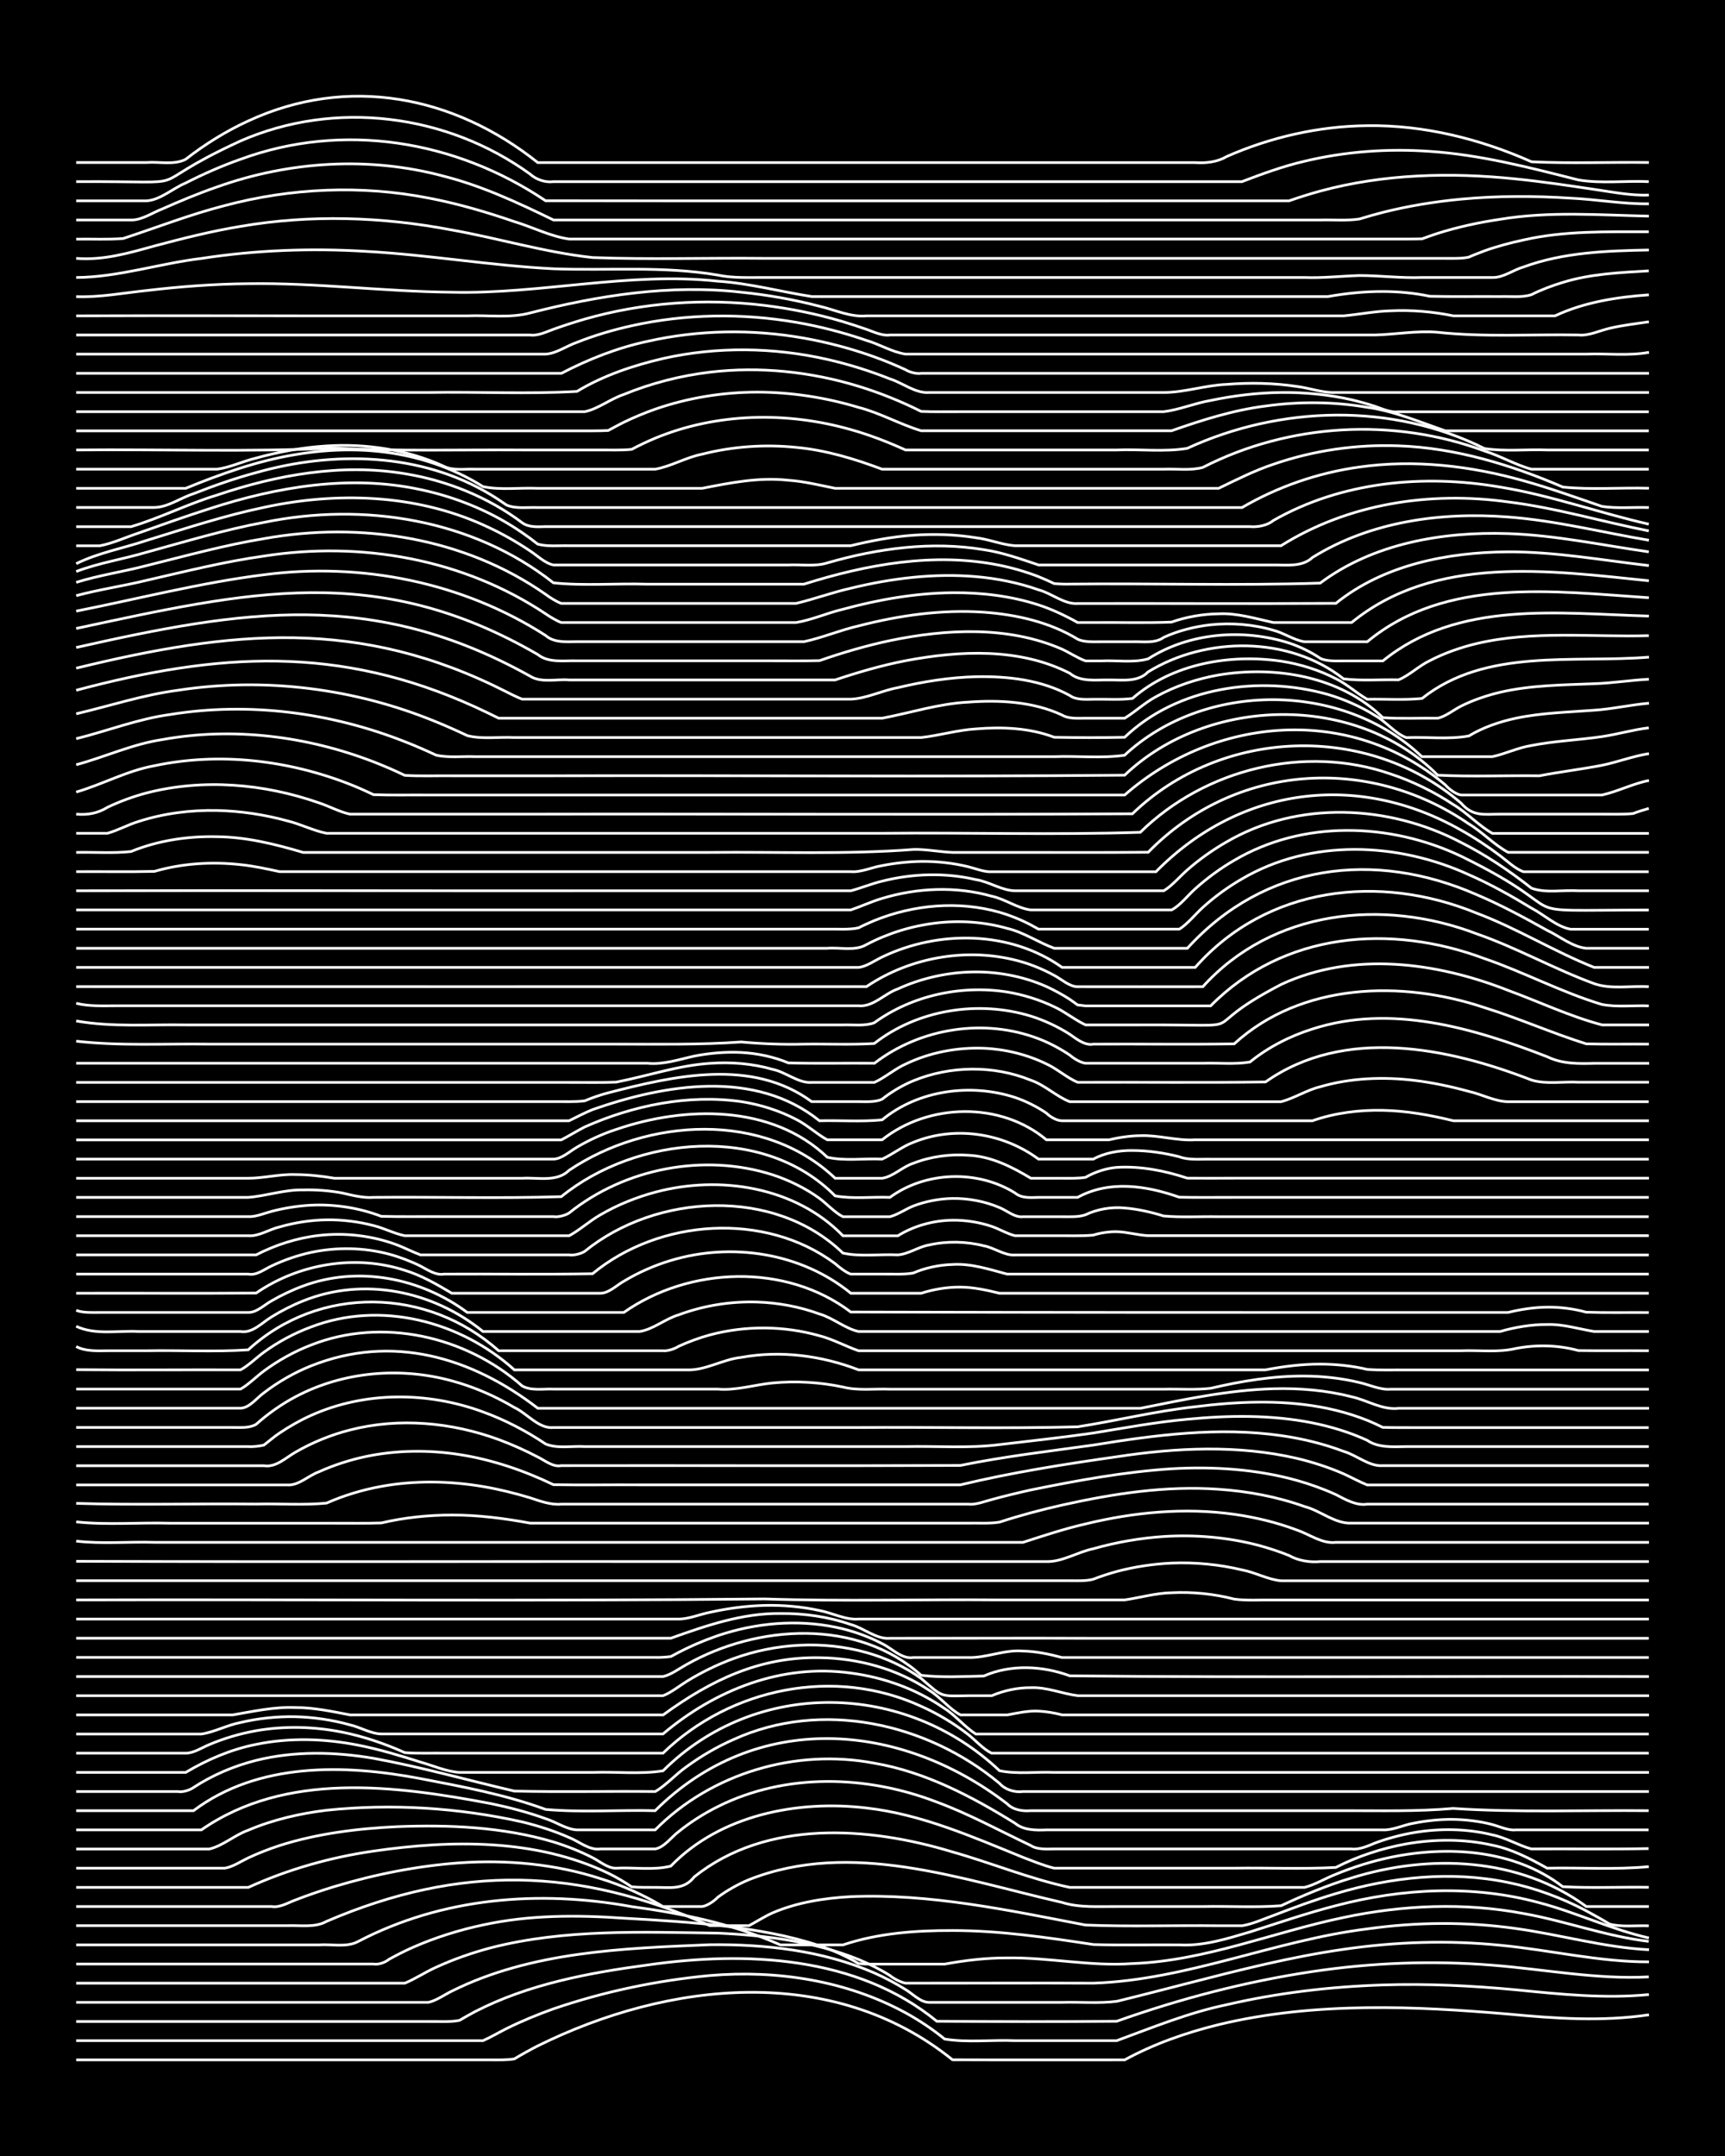 <?xml version="1.0" encoding="UTF-8"?><svg id="a" xmlns="http://www.w3.org/2000/svg" width="1920" height="2400" viewBox="0 0 192 240"><defs><style>.b{fill:none;stroke:#fff;stroke-miterlimit:10;stroke-width:.3px;}.c{stroke-width:0px;}</style></defs><rect class="c" width="192" height="240"/><path class="b" d="M8.48,229.3c12.77,0,25.55,0,38.32,0,2.58,0,5.26,0,7.84,0,.78,0,1.84.03,2.61-.11.76-.46,1.82-1.05,2.61-1.45,14.54-7.2,32.81-9.21,46.16,1.55,6.37.03,12.79,0,19.16.01,3.26-1.78,6.85-3.04,10.45-3.92,5.4-1.31,11-1.82,16.55-1.89,5.22-.07,10.48.27,15.68.71,5.2.49,10.48.86,15.68.08"/><path class="b" d="M8.48,227.16c14.51,0,29.04,0,43.54,0,.45,0,1.29,0,1.74,0,.81-.35,1.83-.95,2.61-1.34,1.65-.82,3.49-1.58,5.23-2.2,5.61-1.92,11.51-3.16,17.42-3.71,7.44-.63,15.17.55,21.77,4.15,1.48.81,3.05,1.85,4.35,2.92,2.54.42,5.26.07,7.84.18,3.75,0,7.57,0,11.32,0,3.99-1.47,8-3.12,12.19-3.99,5.7-1.33,11.57-2.02,17.42-2.21,4.92-.16,9.9.08,14.81.54,4.91.49,9.88,1.01,14.81.53"/><path class="b" d="M8.48,225.03c10.44,0,20.91,0,31.35,0,2.58,0,5.26,0,7.84,0,1.09-.02,2.4.09,3.48-.13.43-.26,1.3-.75,1.74-.98,5.93-3.05,12.6-4.3,19.16-5.18,10.94-1.57,23.32-1.03,32.22,6.26,6.66.04,13.37.07,20.03,0,7.05-2.51,14.36-4.42,21.77-5.53,6.61-.99,13.37-1.25,20.03-.71,5.79.45,11.58,1.61,17.42,1.3"/><path class="b" d="M8.48,222.9c10.73,0,21.49,0,32.22,0,2.29,0,4.68,0,6.97,0,.87-.18,1.83-.87,2.61-1.25,8.85-4.41,19.04-4.77,28.74-5.17,6.2-.07,12.56.65,18.29,3.14,1.13.5,2.44,1.19,3.48,1.85.78.46,1.65,1.42,2.61,1.43,4.92,0,9.89,0,14.81,0,1.99-.06,4.12.14,6.1-.12,2.59-.63,5.26-1.33,7.84-1.99,5.74-1.48,11.54-2.96,17.42-3.8,5.75-.84,11.64-1.03,17.42-.45,5.52.52,10.98,1.87,16.55,1.85"/><path class="b" d="M8.48,220.76c11.61,0,23.23,0,34.84,0,.46,0,1.29,0,1.74,0,1.14-.46,2.36-1.28,3.48-1.77,1.93-.89,4.05-1.63,6.1-2.17,8.22-2.11,16.84-1.74,25.26-1.63,5.31.24,10.72.93,15.68,2.94,1.14.47,2.44,1.12,3.48,1.78.38.33,1.24.78,1.74.85,6.96.01,13.95-.03,20.9,0,10.4-.34,20.2-4.77,30.48-6.04,5.47-.77,11.08-.82,16.55-.04,4.94.68,9.81,2.11,14.81,2.36"/><path class="b" d="M8.48,218.63c11.02,0,22.07,0,33.09,0,.56.1,1.31-.18,1.74-.53.77-.43,1.81-.96,2.61-1.31,2.49-1.1,5.18-1.95,7.84-2.51,5.13-1.12,10.46-1.12,15.68-.75,3.76.21,7.58.44,11.32.89,3.51.43,7.09,1.05,10.45,2.17,1.46.49,3.04,1.18,4.35,1.99.77.08,1.84.06,2.61.06,2.29,0,4.68,0,6.97,0,2.27-.42,4.66-.7,6.97-.69,4.64-.07,9.29.97,13.93.63,8.09-.29,15.66-3.5,23.51-5.13,6.56-1.39,13.42-1.69,20.03-.44,4.67.83,9.21,2.55,13.93,3.1"/><path class="b" d="M8.48,216.5c6.67,0,13.37,0,20.03,0,2.29,0,4.68,0,6.97,0,1.4-.11,3.07.31,4.35-.36,9.39-4.92,20.16-5.78,30.48-3.9,5.66.76,11.32,1.94,16.55,4.26,2.29,0,4.68,0,6.97,0,3.9-1.31,8.1-1.61,12.19-1.6,5.25,0,10.5.77,15.68,1.56,3.17.1,6.41.01,9.58.04,2.66.15,5.32-.69,7.84-1.44,3.16-1,6.37-2.11,9.58-2.93,7.36-1.94,15.25-2.34,22.64-.32,4.12,1.08,8.03,2.98,12.19,3.92"/><path class="b" d="M8.48,214.36c5.79,0,11.63,0,17.42,0,2,0,4.1,0,6.1,0,1.41-.06,3.08.25,4.35-.48,14.89-6.39,28.05-6.02,42.67.48,1.4,0,2.96,0,4.35,0,.78-.42,1.8-1.06,2.61-1.42,2.72-1.17,5.77-1.65,8.71-1.81,8.8-.37,17.53,1.51,26.13,3.16,4.91.2,9.89.02,14.81.08.77,0,1.84,0,2.61,0,1.14-.18,2.4-.75,3.48-1.14,2.26-.87,4.64-1.75,6.97-2.44,6.17-1.85,12.81-2.56,19.16-1.24,3.01.61,6,1.72,8.71,3.16.77.42,1.86,1.02,2.61,1.48,1.36.35,2.96.13,4.35.19"/><path class="b" d="M8.48,212.23c7.25,0,14.53,0,21.77,0,.87.15,1.83-.43,2.61-.72,1.38-.54,2.94-1.07,4.35-1.5,4.52-1.36,9.22-2.3,13.93-2.64,5.26-.37,10.65.12,15.68,1.75,2.41.74,4.81,1.81,6.97,3.11,1.4,0,2.96,0,4.35,0,.56-.06,1.37-.62,1.74-1.02,1.01-.76,2.32-1.49,3.48-1.97,11.37-4.49,23.55-.05,34.84,2.53,1.94.62,4.09.44,6.1.46,3.17,0,6.41,0,9.58,0,2.87-.06,5.84.13,8.71-.09,2.51-1.18,5.18-2.29,7.84-3.09,8.64-2.7,18.65-2.32,26.13,3.18h6.97"/><path class="b" d="M8.48,210.1c6.37,0,12.79,0,19.16,0,4.41-2.01,9.14-3.35,13.93-4.04,8.68-1.26,18.05-1.4,26.13,2.46.81.39,1.87,1.01,2.61,1.52.78.07,1.83.06,2.61.06,1.65-.01,3.21.32,4.35-1.17,8.04-6.43,19.42-5.61,28.74-2.78,4.36,1.23,8.63,3.01,13.06,3.95,2.88,0,5.83,0,8.71,0,5.79,0,11.63,0,17.42,0,1.15-.28,2.38-1.04,3.48-1.46,1.93-.8,4.05-1.46,6.1-1.89,6.43-1.33,13.8-.86,19.16,3.27,3.16.18,6.41.02,9.58.07"/><path class="b" d="M8.48,207.96c5.5,0,11.05,0,16.55,0,.86-.13,1.84-.79,2.61-1.15,1.06-.5,2.37-1.01,3.48-1.37,4.2-1.34,8.67-1.89,13.06-2.1,5.82-.23,11.8.03,17.42,1.7,1.44.44,3.02,1.06,4.35,1.75.77.38,1.7,1.2,2.61,1.17,1.98-.11,4.16.26,6.1-.23,5.52-5.7,14.12-7.38,21.77-6.47,6.1.69,11.79,3.2,17.42,5.49,1.08.41,2.36.94,3.48,1.21,1.99,0,4.1,0,6.1,0,4.63,0,9.31,0,13.93,0,3.75-.06,7.58.12,11.32-.08,2.43-1.25,5.15-2.14,7.84-2.62,3.14-.55,6.46-.57,9.58.14,2.15.43,4.21,1.49,6.1,2.56,3.75-.08,7.59.19,11.32-.17"/><path class="b" d="M8.48,205.83c4.92,0,9.89,0,14.81,0,1.52-.35,2.87-1.59,4.35-2.1,2.74-1.17,5.75-1.86,8.71-2.22,7.24-.75,14.67-.29,21.77,1.3,1.74.42,3.59,1.01,5.23,1.74,1.09.43,2.25,1.45,3.48,1.27,1.99,0,4.1,0,6.1,0,1.02-.18,1.82-1.35,2.61-1.93,1.29-1.05,2.86-2.04,4.35-2.78,7.56-3.79,16.61-3.51,24.38-.51,3.59,1.32,7,3.2,10.45,4.83.7.48,1.81.4,2.61.39,1.09,0,2.39,0,3.48,0,3.46,0,6.99,0,10.45,0,6.37,0,12.79,0,19.16,0,.83.12,1.87-.34,2.61-.65,1.35-.51,2.93-.93,4.35-1.17,2.85-.48,5.89-.45,8.71.25,1.47.29,2.93,1.18,4.35,1.57,4.34-.03,8.73.05,13.06-.04"/><path class="b" d="M8.48,203.7h13.93c9.41-6.54,21.6-4.94,32.22-2.93,2.02.42,4.15.97,6.1,1.68,1.12.34,2.3,1.19,3.48,1.25,2.88,0,5.83,0,8.71,0,6.27-6.33,15.66-9.09,24.38-7.43,5.66.97,10.85,3.69,15.68,6.69.95.79,2.32.79,3.48.74,1.09,0,2.39,0,3.48,0,3.75,0,7.57,0,11.32,0,7.54,0,15.11,0,22.64,0,1.13.06,2.37-.58,3.48-.75,1.38-.28,2.95-.44,4.35-.42,1.41.02,2.99.21,4.35.57.77.2,1.79.69,2.61.6,4.92,0,9.89,0,14.81,0"/><path class="b" d="M8.48,201.56h13.06c7.19-5.41,16.81-5.18,25.26-3.57,4.68.9,9.45,1.78,13.93,3.43,4.02.36,8.15.04,12.19.14,11.21-11.16,27.18-9.99,39.19-.76.65.68,1.72.84,2.61.76,1.09,0,2.39,0,3.48,0,3.75,0,7.57,0,11.32,0,6.67,0,13.37,0,20.03,0,4.05-.01,8.16.11,12.19-.25,7.23.48,14.52.18,21.77.25"/><path class="b" d="M8.48,199.43c2.58,0,5.26,0,7.84,0,1.09,0,2.39,0,3.48,0,.53.1,1.32-.15,1.74-.45,2.1-1.38,4.53-2.41,6.97-3.02,4.25-1.06,8.76-.96,13.06-.23,5.26.96,10.47,2.43,15.68,3.65,5.21.12,10.47,0,15.68.05,1.22-.7,2.33-1.97,3.48-2.76,1.59-1.17,3.42-2.24,5.23-3.03,9.78-4.47,21.52-1.86,29.61,4.88.63.71,1.68,1.03,2.61.91,1.09,0,2.39,0,3.48,0,3.75,0,7.57,0,11.32,0,18.28,0,36.58,0,54.87,0"/><path class="b" d="M8.48,197.3c4.04,0,8.15,0,12.19,0,2.4-1.43,5.09-2.58,7.84-3.12,3.71-.77,7.62-.65,11.32.08,2.33.45,4.71,1.17,6.97,1.89,1.39.39,2.9,1.07,4.35,1.15,4.92,0,9.89,0,14.81,0,2.57-.1,5.3.23,7.84-.18,10.38-10.33,26.95-9.95,37.45-.01,1.95.41,4.11.1,6.1.19,3.75,0,7.57,0,11.32,0,18.28,0,36.58,0,54.87,0"/><path class="b" d="M8.48,195.16c4.04,0,8.15,0,12.19,0,.87.01,1.83-.63,2.61-.95,1.63-.7,3.48-1.24,5.23-1.55,3.14-.55,6.45-.47,9.58.16,2.37.47,4.77,1.29,6.97,2.28,1.39.11,2.96.04,4.35.06,8.12,0,16.27,0,24.38,0,7.54-7.3,19.13-9.65,28.74-5.22,1.81.81,3.67,1.91,5.23,3.14.78.61,1.7,1.65,2.61,2.08h73.15"/><path class="b" d="M8.48,193.03c4.63,0,9.31,0,13.93,0,1.44-.21,2.91-1.01,4.35-1.28,1.96-.47,4.09-.69,6.1-.65,2.02.05,4.15.36,6.1.91,1.12.25,2.32.99,3.48,1.01,10.44,0,20.91,0,31.35,0,5.82-4.91,13.21-7.85,20.9-6.78,3.7.48,7.38,1.81,10.45,3.95,1.2.76,2.28,2.09,3.48,2.84h74.9"/><path class="b" d="M8.48,190.9c5.79,0,11.63,0,17.42,0,2.27-.39,4.64-.92,6.97-.82,2.03-.01,4.12.44,6.1.82,2.88,0,5.83,0,8.71,0,8.7,0,17.43,0,26.13,0,5.29-3.85,10.71-6.49,17.42-6.37,4.27.05,8.63,1.24,12.19,3.63,1.21.72,2.25,2.09,3.48,2.74,1.7,0,3.53,0,5.23,0,1.09-.21,2.37-.49,3.48-.42.79.03,1.85.21,2.61.42,1.99,0,4.1,0,6.1,0,19.74,0,39.48,0,59.22,0"/><path class="b" d="M8.48,188.76c14.8,0,29.62,0,44.42,0,6.96,0,13.95,0,20.9,0,.86-.32,1.84-1.1,2.61-1.58,1.61-1,3.45-1.9,5.23-2.55,4.7-1.71,9.97-2.03,14.81-.67,2.14.6,4.3,1.59,6.1,2.9,2.42,2.08,1.98,1.96,5.23,1.9.77,0,1.84,0,2.61,0,1.32-.57,2.91-.91,4.35-.89,1.76-.08,3.52.68,5.23.89,2.58,0,5.26,0,7.84,0,18.57,0,37.16,0,55.74,0"/><path class="b" d="M8.48,186.63c17.12,0,34.26,0,51.38,0,3.17,0,6.41,0,9.58,0,1.39,0,2.96,0,4.35,0,.87-.18,1.84-.91,2.61-1.33,7.9-4.48,19.05-5.18,26.13,1.19,2.26.27,4.69.13,6.97.08,3-1.32,6.55-1.14,9.58-.02,21.47.22,42.97,0,64.45.08"/><path class="b" d="M8.48,184.5c14.8,0,29.62,0,44.42,0,6.67,0,13.37,0,20.03,0,.45.02,1.3-.03,1.74-.1.44-.24,1.29-.69,1.74-.9,1.35-.65,2.92-1.27,4.35-1.7,4.2-1.27,8.79-1.53,13.06-.48,1.45.36,3.03.94,4.35,1.64,1.09.51,2.19,1.76,3.48,1.55,1.99,0,4.1,0,6.1,0,2.03.07,4.05-.9,6.1-.72,1.42.02,2.99.35,4.35.72,1.69,0,3.53,0,5.23,0,20.03,0,40.07,0,60.09,0"/><path class="b" d="M8.48,182.36c18.87,0,37.74,0,56.61,0,3.17,0,6.41,0,9.58,0,3.92-1.4,7.97-2.8,12.19-2.75,2.63-.03,5.35.36,7.84,1.23,1.44.38,2.82,1.66,4.35,1.53,7.54,0,15.1-.03,22.64,0,20.61,0,41.23,0,61.83,0"/><path class="b" d="M8.48,180.23c15.67,0,31.36,0,47.03,0,6.67,0,13.37,0,20.03,0,1.13,0,2.38-.54,3.48-.75,1.96-.44,4.08-.72,6.1-.77,2.01-.05,4.14.14,6.1.57,1.41.26,2.89,1.07,4.35.95,8.7,0,17.43,0,26.13,0,20.61,0,41.23,0,61.83,0"/><path class="b" d="M8.48,178.1c25.54-.07,51.11.15,76.64-.11,8.69.29,17.43.03,26.13.11,4.63,0,9.31,0,13.93,0,1.7-.25,3.5-.77,5.23-.8,2.31-.12,4.73.13,6.97.71,1.38.19,2.96.07,4.35.1,13.93,0,27.87,0,41.8,0"/><path class="b" d="M8.48,175.96c24.96,0,49.93,0,74.9,0,11.9,0,23.81,0,35.71,0,.78,0,1.85.05,2.61-.17.76-.3,1.83-.65,2.61-.86,1.95-.52,4.08-.84,6.1-.93,2.6-.11,5.31.15,7.84.76,1.43.26,2.91,1.09,4.35,1.21,13.64,0,27.29,0,40.93,0"/><path class="b" d="M8.48,173.8c24.38.08,48.77,0,73.15.03,11.61,0,23.23,0,34.84,0,1.78.05,3.5-1.08,5.23-1.43,2.53-.72,5.22-1.19,7.84-1.36,3.48-.22,7.07.08,10.45.96,1.11.29,2.42.72,3.48,1.15,1.01.58,2.32.79,3.48.68,12.19,0,24.39,0,36.58,0"/><path class="b" d="M8.48,171.55c2.85.34,5.84.05,8.71.14,5.21,0,10.47,0,15.68,0,15.09,0,30.2,0,45.29,0,8.12,0,16.27,0,24.38,0,3.75,0,7.57,0,11.32,0,2.27-.73,4.64-1.52,6.97-2.05,5.38-1.31,11.04-1.85,16.55-1.07,2.34.33,4.76.91,6.97,1.75,1.4.47,2.81,1.56,4.35,1.37,11.61,0,23.23,0,34.84,0"/><path class="b" d="M8.48,169.41c3.43.37,7,.05,10.45.15,6.08,0,12.21,0,18.29,0,1.7-.01,3.53.03,5.23-.03,2.54-.6,5.23-.88,7.84-.88,2.9-.01,5.86.37,8.71.9,2.58,0,5.26,0,7.84,0,13.64,0,27.29,0,40.93,0,1.09-.02,2.4.07,3.48-.11,2.25-.74,4.65-1.38,6.97-1.9,5.69-1.27,11.57-2.18,17.42-1.76,3.23.22,6.52.83,9.58,1.93,1.75.45,3.38,1.94,5.23,1.84,11.02,0,22.07,0,33.09,0"/><path class="b" d="M8.48,167.35c6.66.21,13.37.01,20.03.08,2.58-.07,5.27.15,7.84-.11,1.91-.85,4.04-1.49,6.1-1.86,3.72-.68,7.6-.61,11.32.02,1.72.29,3.56.74,5.23,1.25,1.07.36,2.33.82,3.48.71,7.83,0,15.69,0,23.51,0,7.25,0,14.53,0,21.77,0,.82.1,1.84-.31,2.61-.51,1.38-.38,2.95-.76,4.35-1.07,5.16-1.05,10.41-2.02,15.68-2.36,4.66-.27,9.43.04,13.93,1.29,1.43.4,3,.96,4.35,1.58,1.03.53,2.26,1.26,3.48,1.07,10.44,0,20.91,0,31.35,0"/><path class="b" d="M8.48,165.3c7.83,0,15.69,0,23.51,0,1.24.09,2.36-1.05,3.48-1.45,1.63-.74,3.47-1.34,5.23-1.71,3.41-.72,7.01-.76,10.45-.22,3.61.56,7.17,1.77,10.45,3.35,3.17.06,6.41,0,9.58.02,11.9,0,23.81,0,35.71,0,5.73-1.38,11.59-2.3,17.42-3.13,6.61-1.01,13.48-1.34,20.03.18,1.74.41,3.59,1.01,5.23,1.73.77.35,1.82.92,2.61,1.23.41,0,1.33,0,1.74,0,9.86,0,19.75,0,29.61,0"/><path class="b" d="M8.48,163.16c6.96,0,13.95,0,20.9,0,1.32.22,2.43-.89,3.48-1.49,1.87-1.09,4-1.96,6.1-2.49,5.44-1.4,11.3-.86,16.55,1.07,1.44.53,3,1.23,4.35,1.94.78.38,1.69,1.15,2.61.96,14.8-.02,29.62.04,44.42-.02,4.88-1,9.88-1.58,14.81-2.27,6.88-1.12,13.95-2.05,20.9-1.05,2.34.33,4.76.92,6.97,1.76,1.43.41,2.83,1.7,4.35,1.58,9.86,0,19.75,0,29.61,0"/><path class="b" d="M8.48,161.03c6.37,0,12.79,0,19.16,0,.48.04,1.29-.05,1.74-.17.46-.36,1.26-1.03,1.74-1.34,1.05-.71,2.33-1.44,3.48-1.95,6-2.71,13.03-2.66,19.16-.4,2.43.88,4.83,2.13,6.97,3.57,1.32.55,2.96.2,4.35.29,2.58,0,5.26,0,7.84,0,9.28,0,18.59,0,27.87,0,3.46-.08,7.01.22,10.45-.22,3.46-.41,7-.79,10.45-1.29,3.45-.56,6.96-1.22,10.45-1.53,4.62-.45,9.37-.51,13.93.4,2.05.41,4.19,1.06,6.1,1.94,1.25.86,2.92.72,4.35.7,8.99,0,18.01,0,27,0"/><path class="b" d="M8.48,158.9c5.79,0,11.63,0,17.42,0,.82,0,1.88.09,2.61-.35,1.28-1.15,2.84-2.25,4.35-3.05,5.29-2.82,11.66-3.37,17.42-1.79,2.41.65,4.82,1.69,6.97,2.97,1.41.65,2.72,2.39,4.35,2.23,11.31,0,22.65,0,33.96,0,8.12-.07,16.28.14,24.38-.08,4.35-.68,8.68-1.75,13.06-2.23,4.6-.58,9.35-.8,13.93.02,2.38.43,4.82,1.17,6.97,2.27,1.08.04,2.4.02,3.48.03,8.7,0,17.43,0,26.13,0"/><path class="b" d="M8.48,156.76c6.08,0,12.21,0,18.29,0,1.03-.04,1.83-1.18,2.61-1.72,1.55-1.2,3.4-2.26,5.23-2.99,9.01-3.59,17.84-1,25.26,4.72,19.74,0,39.48,0,59.22,0,2.58,0,5.26,0,7.84,0,4.87-.98,9.82-2.04,14.81-2.18,2.9-.08,5.9.17,8.71.9,1.73.37,3.4,1.5,5.23,1.28,9.28,0,18.59,0,27.87,0"/><path class="b" d="M8.48,154.63h18.29c.87-.48,1.82-1.44,2.61-2.02,1.57-1.16,3.4-2.18,5.23-2.88,7.9-3.13,17.22-1,23.51,4.55,1.01.57,2.37.3,3.48.35,1.4,0,2.96,0,4.35,0,4.63,0,9.31,0,13.93,0,2.04.18,4.09-.48,6.1-.68,2.59-.25,5.3-.09,7.84.45,1.66.43,3.53.17,5.23.24,2.58,0,5.26,0,7.84,0,7.54,0,15.11,0,22.64,0,1.69-.04,3.54.1,5.23-.1,3.4-.8,6.95-1.39,10.45-1.36,2.01.01,4.14.24,6.1.72,1.09.24,2.34.85,3.48.74,9.57,0,19.17,0,28.74,0"/><path class="b" d="M8.48,152.47c6.08.06,12.21,0,18.29.02.87-.46,1.82-1.4,2.61-1.97,1.56-1.14,3.41-2.13,5.23-2.8,7.72-2.97,16.61-.68,22.64,4.77,6.37,0,12.79,0,19.16,0,2.08.1,4.04-1.18,6.1-1.39,4.37-.8,8.94-.2,13.06,1.39,10.73,0,21.49,0,32.22,0,4.34,0,8.73,0,13.06,0,1.97-.38,4.09-.65,6.1-.64,1.71,0,3.56.19,5.23.59,1.39.11,2.96.04,4.35.06,8.99,0,18.01,0,27,0"/><path class="b" d="M8.48,149.89c1.02.56,2.37.48,3.48.47,1.4,0,2.96,0,4.35,0,3.75-.07,7.58.15,11.32-.1,7.9-7.25,19.95-6.98,27.87.1,6.08,0,12.21,0,18.29,0,.52.06,1.31-.21,1.74-.49,1.06-.49,2.36-.97,3.48-1.27,3.96-1.06,8.25-1.03,12.19.09,1.46.37,2.94,1.18,4.35,1.67,3.17,0,6.41,0,9.58,0,6.67,0,13.37,0,20.03,0,9.28,0,18.59,0,27.87,0,3.17,0,6.41,0,9.58,0,1.99-.08,4.15.22,6.1-.25,2.27-.44,4.74-.39,6.97.23,2.58.04,5.26,0,7.84.02"/><path class="b" d="M8.48,147.64c2.14,1.01,4.67.45,6.97.58,3.75,0,7.57,0,11.32,0,1.34.23,2.43-1.02,3.48-1.64,1.04-.65,2.34-1.31,3.48-1.76,6.74-2.73,14.47-1.13,20.03,3.4,5.79,0,11.63,0,17.42,0,1.49-.21,2.89-1.43,4.35-1.85,2.75-1.03,5.77-1.52,8.71-1.43,2.34.07,4.77.52,6.97,1.33,1.5.43,2.85,1.62,4.35,1.95,4.04,0,8.15,0,12.19,0,18.57,0,37.16,0,55.74,0,1.09,0,2.4,0,3.48,0,1.65-.48,3.5-.79,5.23-.78,1.74-.06,3.53.5,5.23.78,1.99,0,4.11,0,6.1,0"/><path class="b" d="M8.48,145.86c.76.3,1.82.24,2.61.24,1.4,0,2.96,0,4.35,0,4.04,0,8.15,0,12.19,0,.95.02,1.83-.88,2.61-1.3,1.04-.61,2.35-1.23,3.48-1.64,6.13-2.29,13.1-.92,18.29,2.94h17.42c7.28-5.12,18.05-5.53,25.26-.05,22.04.06,44.12.05,66.19.05,2.29,0,4.68,0,6.97,0,1.37-.34,2.94-.58,4.35-.59,1.41-.02,2.99.18,4.35.56,2.29.08,4.68.02,6.97.04"/><path class="b" d="M8.48,143.96c6.66-.02,13.37.03,20.03-.02,4.76-3.27,11.03-4.33,16.55-2.53,1.83.55,3.6,1.58,5.23,2.55.78,0,1.84,0,2.61,0,4.63,0,9.31,0,13.93,0,.95,0,1.83-.91,2.61-1.34,1.59-.96,3.44-1.78,5.23-2.31,6.76-2.04,14.51-.86,20.03,3.65,2.58,0,5.26,0,7.84,0,1.36-.44,2.93-.7,4.35-.68,1.43,0,2.98.34,4.35.68,1.4,0,2.96,0,4.35,0,22.64,0,45.29,0,67.93,0"/><path class="b" d="M8.48,141.83c6.37,0,12.79,0,19.16,0,.91.19,1.83-.57,2.61-.92,1.34-.64,2.91-1.18,4.35-1.49,2.84-.61,5.9-.56,8.71.19,1.13.3,2.44.8,3.48,1.32.75.39,1.72,1.07,2.61.9,5.5-.03,11.05.06,16.55-.04,7.41-6.12,19.18-6.96,27-1.13.42.38,1.2.99,1.74,1.17,1.09,0,2.39,0,3.48,0,1.1-.02,2.4.08,3.48-.12,1.32-.58,2.91-.91,4.35-.95,2.07-.14,4.13.55,6.1,1.07,1.7,0,3.53,0,5.23,0,22.06,0,44.13,0,66.19,0"/><path class="b" d="M8.48,139.69c6.67,0,13.37,0,20.03,0,2.14-1.11,4.57-1.89,6.97-2.16,2.91-.34,5.97.02,8.71,1.05.79.3,1.82.82,2.61,1.11,1.4,0,2.96,0,4.35,0,2.88,0,5.83,0,8.71,0,1.09,0,2.39,0,3.48,0,.48.09,1.33-.12,1.74-.39,7.96-6.47,21.12-7.18,28.74.19,1.95.43,4.11.1,6.1.2,1.17-.07,2.33-.91,3.48-1.1,1.97-.45,4.14-.41,6.1.09,1.15.2,2.3,1.11,3.48,1.02,23.51,0,47.03,0,70.54,0"/><path class="b" d="M8.48,137.56c6.37,0,12.79,0,19.16,0,1.17.09,2.36-.73,3.48-.98,1.65-.48,3.5-.77,5.23-.79,1.72-.03,3.57.2,5.23.64,1.12.27,2.35.91,3.48,1.13,6.08,0,12.21,0,18.29,0,1.16-.62,2.33-1.69,3.48-2.33,1.87-1.1,4.01-1.96,6.1-2.52,7.16-1.92,15.6-.61,20.9,4.86,1.99,0,4.1,0,6.1,0,1.79-1.12,3.99-1.72,6.1-1.74,1.43-.02,3.01.23,4.35.69.8.27,1.79.85,2.61,1.04,1.4,0,2.96,0,4.35,0,1.4-.02,2.96.06,4.35-.07.76-.25,1.82-.4,2.61-.38,1.11.02,2.38.39,3.48.44,1.7,0,3.53,0,5.23,0,16.83,0,33.68,0,50.51,0"/><path class="b" d="M8.48,135.43c6.37,0,12.79,0,19.16,0,.83.05,1.83-.39,2.61-.59,1.37-.36,2.94-.61,4.35-.68,2.63-.13,5.38.29,7.84,1.24,2.29.06,4.68.01,6.97.03,2.88,0,5.83,0,8.71,0,1.09,0,2.39,0,3.48,0,.49.09,1.33-.13,1.74-.4,6.21-4.99,15.04-6.69,22.64-4.26,1.81.59,3.68,1.5,5.23,2.63.79.58,1.72,1.6,2.61,2.04,1.7,0,3.53,0,5.23,0,.85-.21,1.81-.88,2.61-1.19,1.34-.52,2.92-.82,4.35-.84,1.75-.03,3.62.32,5.23,1.01.81.32,1.69,1.13,2.61,1.02,1.4,0,2.96,0,4.35,0,.79,0,1.86.06,2.61-.21,1.31-.63,2.91-.9,4.35-.76,1.43.11,2.99.46,4.35.89,1.99.18,4.1.04,6.1.08,15.96,0,31.94,0,47.9,0"/><path class="b" d="M8.48,133.29c6.37,0,12.79,0,19.16,0,2-.16,4.06-.88,6.1-.83,1.4-.04,2.97.08,4.35.34,1.08.25,2.36.58,3.48.49,6.95-.07,13.96.14,20.9-.08,8.36-6.78,22.51-8.15,30.48-.09,1.96.37,4.11.09,6.1.17,3.98-2.91,9.76-3.09,13.93-.49.72.61,1.74.51,2.61.49,1.4,0,2.96,0,4.35,0,3.55-1.94,7.65-1.31,11.32-.02,1.99.05,4.1.01,6.1.02,15.38,0,30.78,0,46.16,0"/><path class="b" d="M8.48,131.16c6.37,0,12.79,0,19.16,0,1.7,0,3.51-.48,5.23-.41,1.41,0,2.97.17,4.35.41,4.04,0,8.15,0,12.19,0,2.88,0,5.83,0,8.71,0,1.73-.11,3.86.47,5.23-.89,8.68-5.83,21.68-6.64,29.61.89,1.7,0,3.53,0,5.23,0,1.23-.18,2.3-1.31,3.48-1.67,1.9-.75,4.07-1.04,6.1-.89,2.53.11,4.85,1.28,6.97,2.56,1.09,0,2.39,0,3.48,0,.78,0,1.84.03,2.61-.1,1-.59,2.32-1.02,3.48-1.11,2.63-.16,5.35.37,7.84,1.2,1.7.02,3.53,0,5.23,0,15.38,0,30.78,0,46.16,0"/><path class="b" d="M8.48,129.03c12.19,0,24.39,0,36.58,0,5.5,0,11.05,0,16.55,0,.93-.03,1.84-.89,2.61-1.33,1.32-.78,2.89-1.5,4.35-1.97,7.65-2.63,17.32-2.82,23.51,3.09,1.94.45,4.11.11,6.1.21,1.13-.51,2.31-1.44,3.48-1.87,4.59-1.87,9.97-1.06,13.93,1.87,1.99,0,4.1,0,6.1,0,1.29-.71,2.9-.98,4.35-.96,1.72,0,3.56.27,5.23.7,1.05.4,2.38.24,3.48.27,16.25,0,32.52,0,48.77,0"/><path class="b" d="M8.48,126.89c14.22,0,28.45,0,42.67,0,2.58,0,5.26,0,7.84,0,1.09,0,2.39,0,3.48,0,.79-.4,1.82-1.04,2.61-1.44,5.38-2.4,11.54-3.66,17.42-2.82,2.08.32,4.23.99,6.1,1.97,1.18.58,2.33,1.66,3.48,2.28h6.1c5.16-4.1,13.19-4.28,18.29,0,2.29,0,4.68,0,6.97,0,1.08-.26,2.37-.45,3.48-.46,2.02-.08,4.08.59,6.1.46,16.83,0,33.68,0,50.51,0"/><path class="b" d="M8.48,124.76c14.22,0,28.45,0,42.67,0,2.88,0,5.83,0,8.71,0,1.09,0,2.39,0,3.48,0,.77-.38,1.82-.92,2.61-1.24,8.04-2.82,18.09-4.53,25.26,1.24,2.29-.06,4.69.13,6.97-.1,4.04-3.33,9.89-4.1,14.81-2.49,1.16.39,2.47,1.04,3.48,1.74.41.41,1.15.85,1.74.85,6.08,0,12.21,0,18.29,0,3.17,0,6.41,0,9.58,0,2.48-.87,5.21-1.22,7.84-1.16,2.62.05,5.3.53,7.84,1.16,7.25,0,14.53,0,21.77,0"/><path class="b" d="M8.48,122.63c14.8,0,29.62,0,44.42,0,2.88,0,5.83,0,8.71,0,1.09-.02,2.4.06,3.48-.09.75-.32,1.82-.69,2.61-.89,7.35-1.9,16-3.89,22.64.98,1.7,0,3.53,0,5.23,0,.8,0,1.86.08,2.61-.27,1-.8,2.3-1.57,3.48-2.05,4.11-1.69,8.94-1.75,13.06-.07,1.55.52,2.86,1.82,4.35,2.4,6.96,0,13.95,0,20.9,0,.77,0,1.84,0,2.61,0,1.45-.37,2.89-1.31,4.35-1.66,3.36-.99,6.99-1.13,10.45-.72,2.02.24,4.14.69,6.1,1.23,1.41.31,2.9,1.12,4.35,1.15,5.21,0,10.47,0,15.68,0"/><path class="b" d="M8.48,120.49c18.28,0,36.58,0,54.87,0,1.7-.01,3.53.04,5.23-.03,3.47-.67,6.91-1.87,10.45-2.09,2.31-.17,4.74.02,6.97.67,1.46.29,2.87,1.57,4.35,1.45,2.29,0,4.68,0,6.97,0,1.16-.52,2.32-1.53,3.48-2.04,2.67-1.29,5.75-1.88,8.71-1.76,2.38.1,4.83.7,6.97,1.75,1.16.52,2.31,1.57,3.48,2.04,6.96-.03,13.95.06,20.9-.04,8.77-6.18,20.29-3.83,29.61-.21,1.63.5,3.54.14,5.23.24,2.58,0,5.26,0,7.84,0"/><path class="b" d="M8.48,118.36c21.19,0,42.39,0,63.58,0,1.76.18,3.53-.43,5.23-.8,1.67-.33,3.52-.49,5.23-.4,1.74.09,3.61.48,5.23,1.16,3.17.09,6.41.01,9.58.04,5.12-3.94,12.25-5.05,18.29-2.72,1.16.44,2.46,1.13,3.48,1.83.41.36,1.19.84,1.74.89,1.09,0,2.39,0,3.48,0,3.17,0,6.41,0,9.58,0,1.69-.06,3.55.15,5.23-.14,2.02-1.65,4.48-2.9,6.97-3.68,8.72-2.81,17.9-.1,26.13,3.1,1.64.8,3.44.78,5.23.73,1.99,0,4.1,0,6.1,0"/><path class="b" d="M8.48,115.9c4.9.56,9.89.26,14.81.33,7.54,0,15.11,0,22.64,0,7.54,0,15.11,0,22.64,0,4.63,0,9.32.09,13.93-.24,2.29.21,4.67.3,6.97.24,2.58-.04,5.26.09,7.84-.07,4.83-3.78,11.59-4.84,17.42-3.05,1.48.46,3.05,1.19,4.35,2.03.71.5,1.68,1.28,2.61,1.09,5.21-.03,10.47.05,15.68-.03,7.48-6.83,18.67-7.12,27.87-4.03,3.81,1.18,7.52,2.84,11.32,4.03,2.29.06,4.68.01,6.97.03"/><path class="b" d="M8.48,113.65c4.01.71,8.15.37,12.19.44,5.79,0,11.63,0,17.42,0,16.83,0,33.68,0,50.51,0,1.7,0,3.53,0,5.23,0,1.1-.04,2.44.16,3.48-.24,4.2-3.05,9.7-4.23,14.81-3.42,1.76.29,3.62.87,5.23,1.65,1.15.52,2.33,1.49,3.48,2.01,1.99,0,4.1,0,6.1,0,13.86-.06,5.16.96,15.68-4.51,8-3.72,17.28-2.47,25.26.67,3.46,1.27,6.88,2.9,10.45,3.84,1.69,0,3.53,0,5.23,0"/><path class="b" d="M8.48,111.68c1.38.36,2.95.28,4.35.28,1.99,0,4.1,0,6.1,0,5.79,0,11.63,0,17.42,0,16.54,0,33.1,0,49.64,0,3.17,0,6.41,0,9.58,0,1.6.16,2.91-1.37,4.35-1.87,2.43-1.12,5.17-1.77,7.84-1.88,2.95-.13,6.01.41,8.71,1.61.8.36,1.88.95,2.61,1.43,0,0,.87.62.87.62l.87.1c4.63,0,9.31,0,13.93,0,8.12-8.23,20.03-9.18,30.48-5.26,4.41,1.51,8.6,3.76,13.06,5.1,1.67.33,3.53.09,5.23.16"/><path class="b" d="M8.48,109.83c29.32,0,58.64.01,87.96,0,5.02-3.39,11.61-4.46,17.42-2.72,1.14.34,2.44.89,3.48,1.47.78.4,1.68,1.26,2.61,1.26,4.63,0,9.31.01,13.93,0,7.74-8.57,20.06-9.87,30.48-5.89,4.46,1.55,8.64,3.92,13.06,5.54,1.9.68,4.11.22,6.1.35"/><path class="b" d="M8.48,107.69c22.06,0,44.13,0,66.19,0,4.92,0,9.89,0,14.81,0,1.99,0,4.1,0,6.1,0,.87-.1,1.84-.8,2.61-1.16,6.27-3.01,14.25-2.95,20.03,1.16h14.81c8-9.06,20.52-10.48,31.35-6.03,4.48,1.68,8.62,4.27,13.06,6.03,1.99,0,4.1,0,6.1,0"/><path class="b" d="M8.48,105.56c18.87,0,37.74,0,56.61,0,6.66,0,13.37,0,20.03,0,2.29,0,4.68,0,6.97,0,1.4-.12,3.1.34,4.35-.41,4.75-2.5,10.49-3.28,15.68-1.8,1.82.42,3.5,1.59,5.23,2.21,4.92,0,9.89,0,14.81,0,8.57-9.43,20.81-10.97,32.22-5.96,2.67,1.13,5.31,2.56,7.84,3.97,1.38.65,2.8,1.85,4.35,1.99,2.29,0,4.68,0,6.97,0"/><path class="b" d="M8.48,103.43c19.16,0,38.32,0,57.48,0,6.67,0,13.37,0,20.03,0,1.99,0,4.1,0,6.1,0,1.09-.03,2.41.1,3.48-.15.41-.22,1.31-.62,1.74-.8,4.37-1.78,9.37-2.23,13.93-.93,1.13.32,2.44.85,3.48,1.4,0,0,.87.48.87.48h.87c4.92,0,9.89,0,14.81,0,.91-.57,1.82-1.71,2.61-2.42,1.28-1.17,2.85-2.31,4.35-3.17,7.66-4.5,17.33-4.1,25.26-.47,2.38,1.04,4.75,2.37,6.97,3.72,1.4.73,2.78,2.06,4.35,2.35,2.88,0,5.83,0,8.71,0"/><path class="b" d="M8.48,101.29c19.16,0,38.32,0,57.48,0,6.37,0,12.79,0,19.16,0,3.17,0,6.41,0,9.58,0,1.1-.37,2.37-.96,3.48-1.28,3.92-1.19,8.24-1.37,12.19-.25,1.46.3,2.88,1.35,4.35,1.53,5.21,0,10.47,0,15.68,0,.95-.48,1.83-1.64,2.61-2.33,1.29-1.17,2.85-2.32,4.35-3.18,7.65-4.53,17.36-4.22,25.26-.47,13.91,6.8,3.97,6.01,20.9,5.99"/><path class="b" d="M8.48,99.16c19.15-.05,38.32.02,57.48,0,6.37,0,12.79,0,19.16,0,3.17,0,6.41,0,9.58,0,1.1-.29,2.37-.81,3.48-1.07,3.39-.86,7.04-.97,10.45-.17,1.45.22,2.89,1.22,4.35,1.24,5.5,0,11.05,0,16.55,0,.9-.53,1.83-1.63,2.61-2.31,1.29-1.14,2.86-2.26,4.35-3.11,7.96-4.66,18.09-4.18,26.13.04,2.76,1.39,5.42,3.18,7.84,5.09,1.61.59,3.54.17,5.23.29,2.58,0,5.26,0,7.84,0"/><path class="b" d="M8.48,97.03c2.88-.02,5.83.04,8.71-.03,3.08-.9,6.4-1.1,9.58-.75,1.42.14,2.97.48,4.35.78,4.04,0,8.15,0,12.19,0,8.7,0,17.43,0,26.13,0,8.41,0,16.85,0,25.26,0,1.13.1,2.38-.5,3.48-.67,1.38-.28,2.95-.45,4.35-.47,1.71-.02,3.56.18,5.23.59.77.19,1.8.61,2.61.56,6.08,0,12.21,0,18.29,0,9.32-9.47,22.44-11.19,33.96-4.63,1.46.81,3.02,1.84,4.35,2.85.76.56,1.7,1.48,2.61,1.78,4.63,0,9.31,0,13.93,0"/><path class="b" d="M8.48,94.89c1.99-.05,4.11.12,6.1-.1,3-1.23,6.34-1.73,9.58-1.65,3.26.03,6.48.83,9.58,1.75,2.88,0,5.83,0,8.71,0,12.19,0,24.39,0,36.58,0,7.54-.08,15.13.25,22.64-.33,1.41-.04,2.96.28,4.35.33,1.99,0,4.1,0,6.1,0,5.21-.01,10.47.03,15.68-.02,9.63-9.87,24.45-10.88,35.71-3.14,1.48.89,2.83,2.34,4.35,3.15,1.09,0,2.39,0,3.48,0,4.04,0,8.15,0,12.19,0"/><path class="b" d="M8.48,92.76c1.1,0,2.39,0,3.48,0,1.13-.31,2.36-.99,3.48-1.32,2.78-.9,5.79-1.28,8.71-1.22,2.62.06,5.31.46,7.84,1.16,1.43.34,2.91,1.1,4.35,1.38,2.58,0,5.26,0,7.84,0,17.99,0,36,0,54,0,9.57-.1,19.19.2,28.74-.11,7.19-7.06,18.3-9.81,27.87-6.49,2.42.8,4.84,1.99,6.97,3.4,1.5.89,2.84,2.36,4.35,3.21h17.42"/><path class="b" d="M8.48,90.63c1.26.11,2.4-.09,3.48-.76,1.35-.65,2.91-1.22,4.35-1.6,6.29-1.62,13.06-1.04,19.16,1.09,1.11.36,2.34,1.03,3.48,1.27,1.99,0,4.1,0,6.1,0,4.63,0,9.31,0,13.93,0,22.35-.04,44.71.08,67.06-.04,9.88-9.55,26.13-10.19,36.58-1.19,1.33,1.53,2.54,1.23,4.35,1.23,1.7,0,3.53,0,5.23,0,1.99,0,4.1,0,6.1,0,1.09-.01,2.4.05,3.48-.07.41-.17,1.31-.45,1.74-.57"/><path class="b" d="M8.48,88.17c2.92-.85,5.69-2.39,8.71-2.93,7.24-1.54,14.92-.62,21.77,2.07.79.31,1.85.78,2.61,1.15,1.99.08,4.1.02,6.1.04,4.34,0,8.73,0,13.06,0,21.48,0,42.97,0,64.45,0,10.11-8.87,25.23-10.03,35.71-1.11.35.42,1.18,1.05,1.74,1.11.77,0,1.84,0,2.61,0,1.7,0,3.53,0,5.23,0,2.58,0,5.26,0,7.84,0,1.74-.39,3.47-1.28,5.23-1.62"/><path class="b" d="M8.48,85.13c3.19-.86,6.29-2.31,9.58-2.8,7.86-1.43,16.09-.39,23.51,2.47,1.11.43,2.41.99,3.48,1.51,1.69.11,3.53.03,5.23.05,3.75,0,7.57,0,11.32,0,21.19-.06,42.39.13,63.58-.07,9.23-8.81,25.73-9.19,34.84,0,3.75.19,7.57.02,11.32.07,2.28-.44,4.69-.73,6.97-1.17,1.71-.35,3.49-1.03,5.23-1.3"/><path class="b" d="M8.48,82.23c3.47-.86,6.89-2.21,10.45-2.69,8.77-1.43,17.89-.23,26.13,3.02,1.11.43,2.41,1,3.48,1.5,1.37.32,2.96.11,4.35.17,3.75,0,7.57,0,11.32,0,13.35,0,26.71,0,40.06,0,4.34,0,8.73,0,13.06,0,2.58-.1,5.29.21,7.84-.16,8.89-8.29,24.29-8.25,33.09.16,2.58,0,5.26,0,7.84,0,1.42-.3,2.91-1.02,4.35-1.24,2.56-.51,5.26-.61,7.84-.99,1.71-.25,3.51-.78,5.23-.98"/><path class="b" d="M8.48,79.46c3.75-.88,7.49-2.12,11.32-2.62,9.66-1.49,19.71-.21,28.74,3.51,1.11.45,2.41,1.03,3.48,1.54,1.65.42,3.53.12,5.23.21,3.75,0,7.57,0,11.32,0,7.83,0,15.69,0,23.51,0,3.46,0,6.99,0,10.45,0,2-.22,4.07-.84,6.1-.96,2.89-.24,5.97-.12,8.71.93,2.58.05,5.26.06,7.84,0,5.86-5.6,15.01-6.93,22.64-4.76,1.79.53,3.65,1.34,5.23,2.34,1.19.64,2.21,1.99,3.48,2.46,2.28-.1,4.72.23,6.97-.19,1.56-.95,3.44-1.59,5.23-1.97,2.84-.6,5.83-.67,8.71-.89,2.01-.13,4.09-.61,6.1-.78"/><path class="b" d="M8.48,76.84c15.74-4.2,29.22-5.07,44.42,1.86.79.36,1.84.87,2.61,1.25,1.99,0,4.1,0,6.1,0,4.04,0,8.15,0,12.19,0,8.12,0,16.27,0,24.39,0,3.16-.6,6.33-1.63,9.58-1.79,3.5-.26,7.23-.06,10.45,1.44.7.44,1.82.35,2.61.35,1.39,0,2.96,0,4.35,0,1.14-.69,2.3-1.77,3.48-2.39,2.13-1.19,4.57-2,6.97-2.42,6.33-1.06,13.57.14,18.29,4.75,1.99.14,4.1.03,6.1.06.88-.18,1.82-.96,2.61-1.35,1.33-.67,2.91-1.2,4.35-1.54,3.4-.79,6.98-.81,10.45-.95,2-.06,4.1-.4,6.1-.5"/><path class="b" d="M8.48,74.38c17.24-4.2,31.49-5.71,47.9,2.64.43.23,1.29.64,1.74.81.44,0,1.31,0,1.74,0,1.7,0,3.53,0,5.23,0,4.63,0,9.31,0,13.93,0,5.21,0,10.47,0,15.68,0,1.75-.07,3.5-.97,5.23-1.28,2.83-.68,5.8-1.15,8.71-1.22,3.55-.07,7.3.36,10.45,2.1.68.51,1.82.42,2.61.41,1.39-.03,2.97.09,4.35-.09,4.44-3.88,10.83-4.98,16.55-4.15,2.08.32,4.23.98,6.1,1.96,1.18.57,2.35,1.64,3.48,2.28,1.99-.04,4.11.11,6.1-.09,7.11-5.65,16.81-3.91,25.26-4.6"/><path class="b" d="M8.48,72.08c18.56-4.19,33.01-6.57,50.51,3.18,1.24.79,2.95.31,4.35.43,1.99,0,4.1,0,6.1,0,6.37,0,12.79,0,19.16,0,1.4,0,2.96,0,4.35,0,2.54-.85,5.21-1.63,7.84-2.14,6.02-1.14,12.69-1.47,18.29,1.4,1.18,1,2.93.71,4.35.74,1.46-.02,3.23.28,4.35-.89,6.45-3.98,15.73-4.01,21.77.77,1.98.24,4.11.06,6.1.11,1.2-.48,2.31-1.58,3.48-2.13,1.61-.84,3.46-1.49,5.23-1.91,6.27-1.48,12.79-.7,19.16-.88"/><path class="b" d="M8.48,69.96c19.01-4.07,33.4-7.52,51.38,2.9,1.21.97,2.92.65,4.35.7,1.7,0,3.53,0,5.23,0,5.5,0,11.05,0,16.55,0,1.7,0,3.53.02,5.23-.02,2.53-.89,5.21-1.67,7.84-2.23,6.28-1.3,13.16-1.66,19.16.96.78.36,1.79,1.02,2.61,1.3.42,0,1.32,0,1.74,0,1.69-.09,3.59.24,5.23-.23,4.57-2.93,10.56-3.39,15.68-1.76,1.16.38,2.48,1.02,3.48,1.71.71.35,1.84.28,2.61.28,1.39,0,2.96,0,4.35,0,8.37-6.8,19.58-5.27,29.61-4.99"/><path class="b" d="M8.48,68.03c6.95-1.38,13.87-3.17,20.9-4.05,10.84-1.42,22.12.83,31.35,6.76.93.83,2.33.7,3.48.69,1.7,0,3.53,0,5.23,0,4.92,0,9.89,0,14.81,0,1.7,0,3.53,0,5.23,0,2.03-.43,4.07-1.3,6.1-1.76,4.52-1.17,9.26-1.84,13.93-1.52,3.61.26,7.34,1.1,10.45,3.01.73.35,1.83.28,2.61.28,1.09,0,2.4,0,3.48,0,1.12-.04,2.52.22,3.48-.49,1.6-.74,3.47-1.21,5.23-1.4,2.3-.24,4.75-.05,6.97.61,1.14.28,2.32,1.12,3.48,1.28,2.29,0,4.68,0,6.97,0,8.76-7.27,20.81-5.6,31.35-4.9"/><path class="b" d="M8.48,66.31c2.55-.69,5.27-1.08,7.84-1.71,4.32-.99,8.67-2.09,13.06-2.7,10.79-1.69,22.2.32,31.35,6.43.42.3,1.26.8,1.74.97.44,0,1.3,0,1.74,0,1.7,0,3.53,0,5.23,0,4.63,0,9.31,0,13.93,0,1.7,0,3.53,0,5.23,0,1.74-.28,3.51-1.08,5.23-1.48,3.95-1.08,8.09-1.8,12.19-1.84,3.21-.03,6.52.36,9.58,1.36,1.46.47,3.02,1.21,4.35,1.96.42,0,1.32,0,1.74,0,2.87-.03,5.84.07,8.71-.05,1.63-.58,3.5-.9,5.23-.92,2.05-.11,4.13.54,6.1.97,2.87,0,5.83,0,8.71,0,9.28-7.59,22.03-5.79,33.09-4.65"/><path class="b" d="M8.48,64.83c2.54-.8,5.27-1.19,7.84-1.87,4.32-1.07,8.67-2.28,13.06-3,10.75-1.94,22.31-.13,31.35,6.2.41.32,1.25.84,1.74,1.01.44,0,1.3,0,1.74,0,1.7,0,3.53,0,5.23,0,4.63,0,9.31,0,13.93,0,1.7,0,3.53,0,5.23,0,2.01-.47,4.07-1.24,6.1-1.69,4.53-1.11,9.27-1.69,13.93-1.29,2.33.2,4.75.68,6.97,1.47,1.44.37,2.84,1.63,4.35,1.52,9.57-.02,19.17.04,28.74-.02,5.33-4.3,12.46-5.69,19.16-5.73,5.25-.02,10.48.93,15.68,1.53"/><path class="b" d="M8.48,63.62c2.51-.96,5.27-1.38,7.84-2.15,4.32-1.18,8.66-2.5,13.06-3.32,11.07-2.28,23.22-.37,32.22,6.73,3.43.36,7,.04,10.45.15,5.79,0,11.63,0,17.42,0,6.98-2.2,14.5-3.58,21.77-2.11,1.43.29,3,.74,4.35,1.27.43.17,1.32.56,1.74.77.42.05,1.31.08,1.74.06,9.28-.1,18.61.19,27.87-.11,5.92-4.43,13.65-5.75,20.9-5.51,5.26.17,10.48,1.29,15.68,2.03"/><path class="b" d="M8.48,62.75c2.45-1.22,5.26-1.72,7.84-2.59,4.31-1.33,8.65-2.76,13.06-3.68,8.07-1.75,16.78-1.48,24.38,1.94,1.78.79,3.62,1.81,5.23,2.9.78.5,1.67,1.39,2.61,1.57,6.37,0,12.79,0,19.16,0,2.29,0,4.68,0,6.97,0,1.4-.07,3.01.2,4.35-.23,5.62-1.62,11.61-2.44,17.42-1.47,2.06.3,4.13,1.04,6.1,1.7.77,0,1.84,0,2.61,0,5.79,0,11.63,0,17.42,0,1.99,0,4.1,0,6.1,0,1.45-.02,3.19.26,4.35-.83,6.43-4.01,14.32-5.09,21.77-4.51,5.28.39,10.47,1.71,15.68,2.59"/><path class="b" d="M8.48,60.76c.79,0,1.83,0,2.61,0,1.45-.27,2.95-.97,4.35-1.43,2.57-.91,5.24-1.86,7.84-2.69,7.53-2.45,15.68-3.84,23.51-2.14,3.34.7,6.64,1.95,9.58,3.68,1.15.67,2.45,1.57,3.48,2.39,1.07.3,2.39.15,3.48.18,8.12,0,16.27,0,24.38,0,2.29,0,4.68,0,6.97,0,2.26-.55,4.65-1.01,6.97-1.17,2.29-.16,4.7-.09,6.97.28,1.42.16,2.93.79,4.35.89,2.58,0,5.26,0,7.84,0,7.25,0,14.53,0,21.77,0,7.48-4.69,16.58-6.09,25.26-4.88,5.29.65,10.46,2.2,15.68,3.23"/><path class="b" d="M8.48,58.63c2,0,4.1,0,6.1,0,3.22-.95,6.34-2.55,9.58-3.52,6.67-2.26,13.88-3.55,20.9-2.38,4.68.76,9.26,2.6,13.06,5.46.72.54,1.77.45,2.61.43,1.4,0,2.96,0,4.35,0,19.16,0,38.32,0,57.48,0,4.04,0,8.15,0,12.19,0,1.39,0,2.96,0,4.35,0,.84.08,1.95-.11,2.61-.67,7.58-4.34,16.75-5.2,25.26-3.73,5.61.91,11.02,2.87,16.55,4.13"/><path class="b" d="M8.48,56.49c2.88,0,5.83,0,8.71,0,1.5-.02,2.94-1.09,4.35-1.53,2.25-.89,4.63-1.72,6.97-2.35,8.59-2.44,18.33-2.25,26.13,2.47.46.27,1.31.84,1.74,1.14,1.04.45,2.38.23,3.48.28,1.99,0,4.1,0,6.1,0,19.45,0,38.9,0,58.35,0,4.63,0,9.31,0,13.93,0,3.99-2.33,8.49-3.88,13.06-4.51,6.1-.87,12.38-.14,18.29,1.53,2.92.81,5.85,1.87,8.71,2.85,1.67.26,3.53.07,5.23.13"/><path class="b" d="M8.48,54.36c4.05,0,8.15,0,12.19,0,3.92-1.61,8-3.06,12.19-3.75,4.01-.69,8.2-.74,12.19.09,3.05.63,6.07,1.81,8.71,3.47,1.95.41,4.11.1,6.1.19,3.17,0,6.41,0,9.58,0,2.88,0,5.83,0,8.71,0,3.13-.62,6.36-1.26,9.58-.9,1.73.11,3.54.56,5.23.9,3.75,0,7.57,0,11.32,0,8.41,0,16.85,0,25.26,0,1.99,0,4.1,0,6.1,0,1.96-.95,4.02-1.99,6.1-2.68,4.45-1.54,9.23-2.23,13.93-2.05,6.33.22,12.51,2.1,18.29,4.59,3.14.32,6.42.04,9.58.13"/><path class="b" d="M8.48,52.23c5.21,0,10.47,0,15.68,0,1.45-.19,2.94-.91,4.35-1.24,2.53-.7,5.21-1.19,7.84-1.35,4.43-.28,9.01.41,13.06,2.27,1.03.52,2.37.27,3.48.32,1.4,0,2.96,0,4.35,0,5.21,0,10.47,0,15.68,0,1.75-.3,3.46-1.33,5.23-1.67,3.38-.87,6.98-1.11,10.45-.76,3.28.3,6.51,1.27,9.58,2.43,1.4,0,2.96,0,4.35,0,6.66,0,13.37,0,20.03,0,2.29,0,4.68,0,6.97,0,1.39-.06,3,.18,4.35-.2,9.62-4.93,21.22-5.58,31.35-1.83,1.74.54,3.47,1.56,5.23,2.03,4.34,0,8.73,0,13.06,0"/><path class="b" d="M8.48,50.09c9.57-.1,19.18.25,28.74-.21,6.95.37,13.94.17,20.9.21,2.88,0,5.83,0,8.71,0,1.09-.01,2.39.05,3.48-.07.76-.41,1.81-.91,2.61-1.24,6.85-2.84,14.68-2.98,21.77-.96,2.05.57,4.16,1.39,6.1,2.27,3.46,0,6.99,0,10.45,0,4.34,0,8.73,0,13.06,0,2.57-.11,5.3.24,7.84-.18,10.36-4.77,22.81-5.11,33.09.02,2.26.35,4.69.07,6.97.16,3.75,0,7.57,0,11.32,0"/><path class="b" d="M8.48,47.96c19.16,0,38.32,0,57.48,0,.45,0,1.3-.01,1.74-.04.44-.24,1.29-.7,1.74-.92,1.07-.52,2.36-1.06,3.48-1.45,3.61-1.26,7.5-1.89,11.32-1.9,3.81,0,7.68.6,11.32,1.7,2.38.61,4.64,1.9,6.97,2.6,6.08,0,12.21,0,18.29,0,3.17,0,6.41,0,9.58,0,3.38-1.19,6.88-2.3,10.45-2.75,3.73-.52,7.61-.5,11.32.14,3,.41,5.87,1.65,8.71,2.62,7.54,0,15.11,0,22.64,0"/><path class="b" d="M8.48,45.83c17.7,0,35.42,0,53.12,0,1.09,0,2.39,0,3.48,0,1.5-.31,2.89-1.44,4.35-1.92,3.04-1.25,6.32-2.09,9.58-2.48,5.53-.66,11.23-.06,16.55,1.57,2.36.72,4.76,1.69,6.97,2.8,1.39.06,2.96.02,4.35.03,7.54,0,15.11,0,22.64,0,1.73-.21,3.5-.96,5.23-1.25,2.55-.54,5.23-.86,7.84-.89,2.6-.03,5.3.23,7.84.81.78.18,1.85.48,2.61.73.75.26,1.79.73,2.61.61,9.28,0,18.59,0,27.87,0"/><path class="b" d="M8.48,43.69c13.06,0,26.13,0,39.19,0,5.5-.1,11.07.2,16.55-.12,2.92-1.77,6.27-2.89,9.58-3.66,5.99-1.35,12.31-1.26,18.29.1,2.34.53,4.74,1.28,6.97,2.17,1.41.44,2.84,1.63,4.35,1.51,2.58,0,5.26,0,7.84,0,6.08,0,12.21,0,18.29,0,2.31,0,4.65-.81,6.97-.9,2.58-.21,5.28-.16,7.84.23,1.4.17,2.93.75,4.35.67,11.61,0,23.23,0,34.84,0"/><path class="b" d="M8.48,41.56c12.48,0,24.97,0,37.45,0,5.5,0,11.05,0,16.55,0,3.01-1.57,6.25-2.85,9.58-3.56,5.69-1.29,11.68-1.38,17.42-.36,2.64.47,5.32,1.18,7.84,2.09,1.11.4,2.41.93,3.48,1.43.41.27,1.25.49,1.74.4,8.41,0,16.85,0,25.26,0,18.57,0,37.16,0,55.74,0"/><path class="b" d="M8.48,39.42c12.19,0,24.39,0,36.58,0,5.21,0,10.47,0,15.68,0,1.19-.07,2.37-.94,3.48-1.31,1.94-.78,4.06-1.4,6.1-1.85,5.98-1.33,12.26-1.42,18.29-.38,2.63.45,5.32,1.15,7.84,2.02,1.42.41,2.88,1.31,4.35,1.52,9.28,0,18.59,0,27.87,0,11.9,0,23.81,0,35.71,0,4.04,0,8.15,0,12.19,0,2.28-.09,4.72.22,6.97-.2"/><path class="b" d="M8.48,37.29c11.61,0,23.23,0,34.84,0,5.21,0,10.47,0,15.68,0,.85.13,1.84-.36,2.61-.64,1.08-.39,2.38-.81,3.48-1.13,6.47-1.85,13.35-2.34,20.03-1.52,2.92.36,5.89.97,8.71,1.81.78.23,1.84.58,2.61.85.77.27,1.77.76,2.61.63,11.9,0,23.81,0,35.71,0,6.08,0,12.21,0,18.29,0,2.29-.06,4.67-.5,6.97-.3,5.19.56,10.47.21,15.68.3,1.14.12,2.4-.51,3.48-.75,1.37-.33,2.96-.51,4.35-.72"/><path class="b" d="M8.48,35.16c11.02-.04,22.07.01,33.09,0,3.46,0,6.99,0,10.45,0,2.28-.1,4.74.28,6.97-.32,7.65-1.96,15.61-3.21,23.51-2.31,2.91.29,5.88.82,8.71,1.56,1.7.39,3.45,1.24,5.23,1.07,13.06,0,26.13,0,39.19,0,4.63,0,9.31,0,13.93,0,1.7-.16,3.52-.52,5.23-.56,2.3-.11,4.71.09,6.97.56,1.08,0,2.4,0,3.48,0,2.58,0,5.26,0,7.84,0,3.26-1.53,6.89-2.09,10.45-2.34"/><path class="b" d="M8.48,33.02c2.61.1,5.26-.41,7.84-.68,3.74-.44,7.56-.73,11.32-.76,7.55-.12,15.1.88,22.64.95,9.89.24,19.72-2.3,29.61-1.23,3.51.23,6.99,1.17,10.45,1.71,3.75,0,7.57,0,11.32,0,11.31,0,22.65,0,33.96,0,4.04,0,8.15,0,12.19,0,1.97-.35,4.09-.57,6.1-.56,1.71,0,3.56.17,5.23.53,2.58.06,5.26.01,7.84.03,1.09-.04,2.43.14,3.48-.21,1.04-.53,2.37-1.03,3.48-1.36,3.08-.96,6.39-1.1,9.58-1.29"/><path class="b" d="M8.48,30.89c4.62-.02,9.33-1.57,13.93-2.12,6.03-.93,12.2-1.16,18.29-.79,6.98.38,13.92,1.59,20.9,1.94,6.12.23,12.2-.34,18.29.7,1.68.36,3.52.26,5.23.27,2.29,0,4.68,0,6.97,0,6.96,0,13.95,0,20.9,0,10.73,0,21.49,0,32.22,0,2,.08,4.1-.16,6.1-.22,2.29,0,4.67.31,6.97.22,2.58,0,5.26,0,7.84,0,1.19.04,2.36-.87,3.48-1.18,4.45-1.63,9.26-1.79,13.93-1.88"/><path class="b" d="M8.48,28.76c3.04.24,5.82-.58,8.71-1.38,3.14-.84,6.37-1.65,9.58-2.18,7.77-1.34,15.78-1.08,23.51.4,5.23.93,10.39,2.5,15.68,3.07,6.36.24,12.79.02,19.16.09,25.25,0,50.51,0,75.77,0,.77,0,1.86.04,2.61-.14.39-.19,1.33-.54,1.74-.7,1.36-.49,2.94-.91,4.35-1.21,4.56-1.04,9.29-.9,13.93-.91"/><path class="b" d="M8.48,26.62c1.7-.03,3.53.07,5.23-.07,3.75-1.23,7.49-2.69,11.32-3.67,7.36-1.96,15.17-2.3,22.64-.84,3.23.61,6.47,1.56,9.58,2.63,2,.6,4.02,1.65,6.1,1.94,7.25,0,14.53,0,21.77,0,23.22,0,46.45,0,69.67,0,1.08,0,2.4.01,3.48-.02.4-.16,1.33-.47,1.74-.61,2.24-.71,4.65-1.23,6.97-1.57,5.47-.91,11.04-.47,16.55-.35"/><path class="b" d="M8.48,24.49c2,0,4.1,0,6.1,0,1.2.03,2.4-.82,3.48-1.23,1.97-.87,4.06-1.75,6.1-2.45,8.06-2.88,16.97-3.43,25.26-1.19,4.24,1.08,8.27,2.96,12.19,4.87,9.28,0,18.59,0,27.87,0,19.16,0,38.32,0,57.48,0,1.39-.04,2.97.1,4.35-.11.76-.24,1.84-.54,2.61-.74,2.83-.71,5.8-1.2,8.71-1.47,4.03-.38,8.15-.37,12.19-.11,2.88.13,5.82.67,8.71.63"/><path class="b" d="M8.48,22.36c2.58,0,5.26,0,7.84,0,1.55-.11,2.94-1.41,4.35-1.99,1.94-.99,4.04-1.92,6.1-2.64,11.42-4.2,23.96-2.11,33.96,4.62,21.77.03,43.55,0,65.32.01,4.04,0,8.15,0,12.19,0,1.69,0,3.53,0,5.23,0,1.07-.38,2.38-.79,3.48-1.09,7.07-1.92,14.52-2.1,21.77-1.35,2.89.29,5.84.73,8.71,1.16,1.98.28,4.08.72,6.1.63"/><path class="b" d="M8.48,20.22c14.86-.08,6.21,1.04,18.29-4.53,10.53-4.6,22.95-3.02,32.22,3.68.68.62,1.7.97,2.61.85,1.09,0,2.39,0,3.48,0,3.46,0,6.99,0,10.45,0,10.15,0,20.33,0,30.48,0,7.54,0,15.11,0,22.64,0,3.17,0,6.41,0,9.58,0,2.25-.86,4.62-1.73,6.97-2.27,4.53-1.09,9.29-1.43,13.93-1.1,5.61.37,11.12,1.8,16.55,3.18,2.54.43,5.26.07,7.84.19"/><path class="b" d="M8.48,18.09c2.58,0,5.26,0,7.84,0,1.4-.11,3.07.31,4.35-.36,2.12-1.66,4.52-3.15,6.97-4.27,11.05-5.12,22.87-2.82,32.22,4.64,22.64,0,45.29,0,67.93,0,1.7,0,3.53,0,5.23,0,1.15.08,2.47-.05,3.48-.66,4.91-2.17,10.3-3.4,15.68-3.45,6.29-.09,12.56,1.47,18.29,4.02,4.33.21,8.73.02,13.06.08"/></svg>